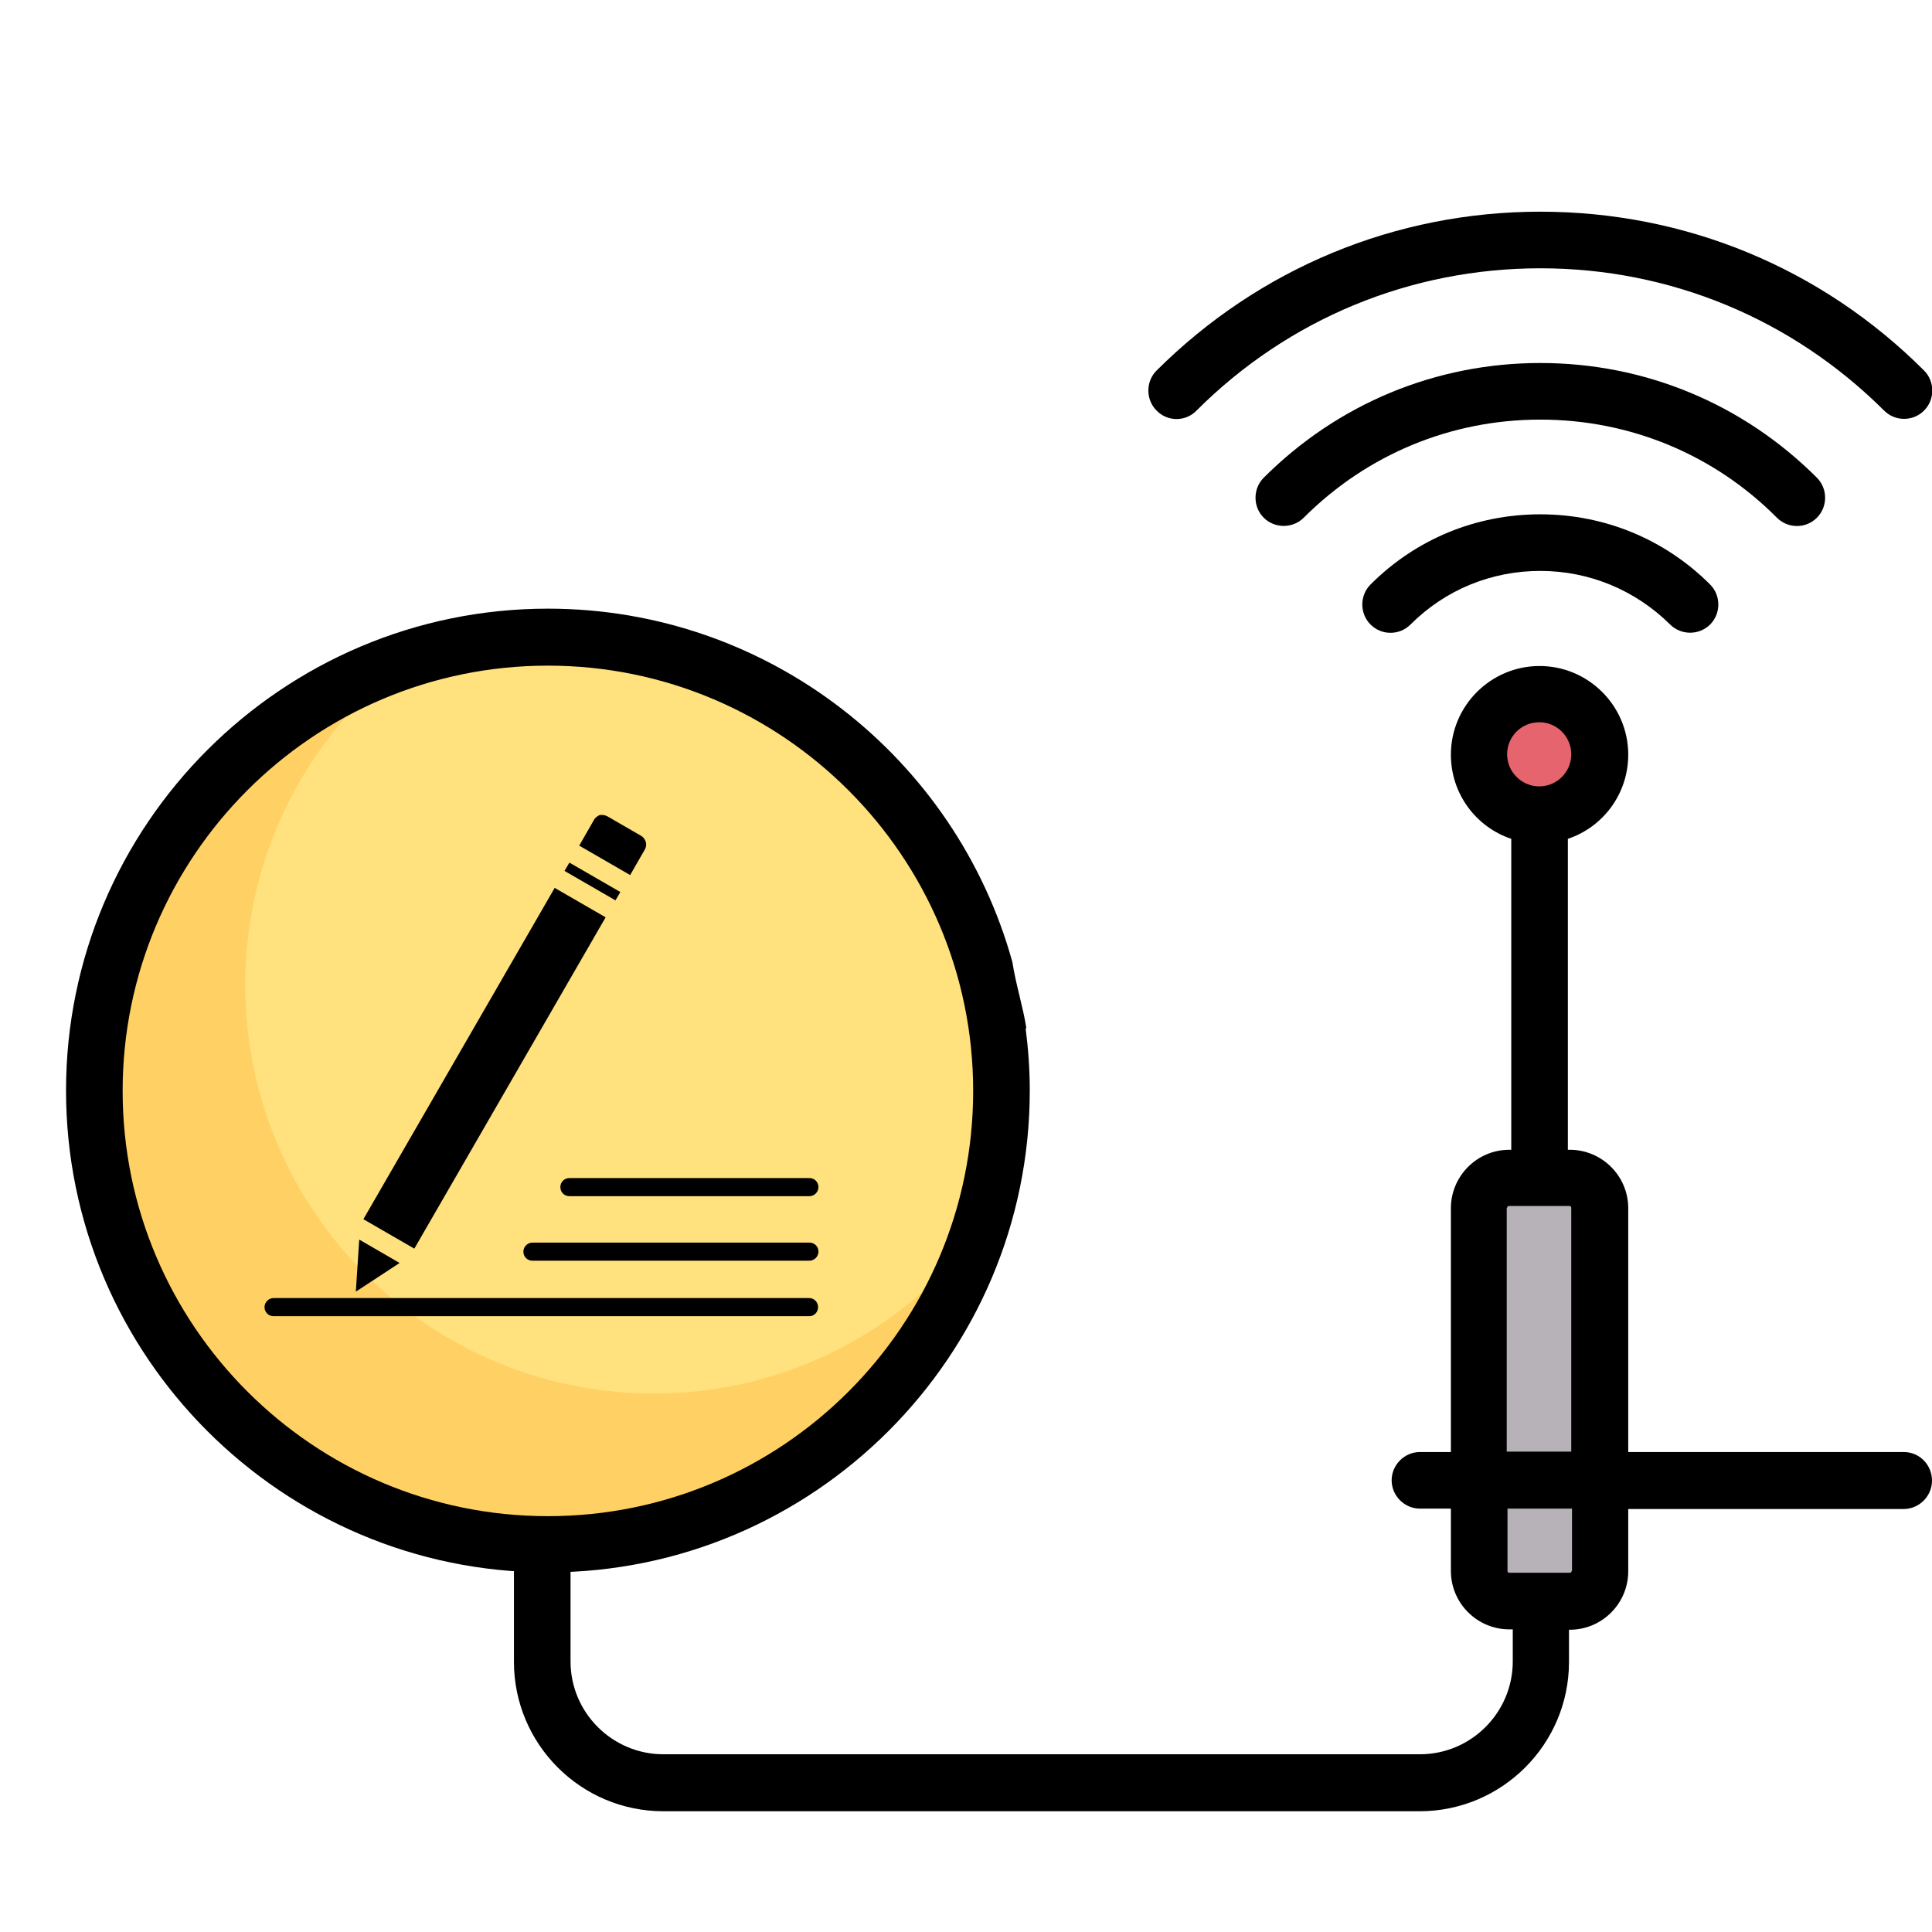 <?xml version="1.0" encoding="utf-8"?>
<!-- Generator: Adobe Illustrator 22.0.1, SVG Export Plug-In . SVG Version: 6.00 Build 0)  -->
<svg version="1.1" id="Capa_1" xmlns="http://www.w3.org/2000/svg" xmlns:xlink="http://www.w3.org/1999/xlink" x="0px" y="0px"
	 viewBox="0 0 512 512" style="enable-background:new 0 0 512 512;" xml:space="preserve">
<style type="text/css">
	.st0{fill:#B7B2B8;}
	.st1{fill:#E6646E;}
	.st2{fill:#FFE17D;}
	.st3{fill:#FFD164;}
</style>
<path class="st0" d="M416.1,312h-16c-4.4,0-8,3.6-8,8v72v24c0,4.4,3.6,8,8,8h16c4.4,0,8-3.6,8-8v-96
	C424.1,315.6,420.6,312,416.1,312z"/>
<circle class="st1" cx="408.1" cy="200" r="16"/>
<path d="M504.5,384.8h-73v-64.6c0-8.6-7-15.5-15.5-15.5h-0.5v-82.4c9.3-3.1,16-11.9,16-22.3c0-13-10.6-23.5-23.5-23.5
	c-13,0-23.5,10.6-23.5,23.5c0,10.4,6.7,19.2,16,22.3v82.4H400c-8.6,0-15.5,7-15.5,15.5v64.6h-8.2c-4.1,0-7.5,3.4-7.5,7.5
	s3.4,7.5,7.5,7.5h8.2v16.5c0,8.6,7,15.5,15.5,15.5h0.9v8.5c0,13.5-11,24.6-24.6,24.6H175.8c-13.5,0-24.6-11-24.6-24.6V401
	c-5-0.3-10-0.2-15-0.1v39.5c0,21.8,17.7,39.6,39.6,39.6h200.4c21.8,0,39.6-17.7,39.6-39.6v-8.5h0.2c8.6,0,15.5-7,15.5-15.5v-16.5h73
	c4.1,0,7.5-3.4,7.5-7.5C512,388.1,508.6,384.8,504.5,384.8z M399.4,199.9c0-4.7,3.8-8.5,8.5-8.5s8.5,3.8,8.5,8.5s-3.8,8.5-8.5,8.5
	C403.3,208.4,399.4,204.6,399.4,199.9z M399.4,320.1c0-0.3,0.2-0.5,0.5-0.5h16c0.3,0,0.5,0.2,0.5,0.5v64.6h-17.1v-64.6H399.4z
	 M416.5,416.3c0,0.3-0.2,0.5-0.5,0.5h-16c-0.3,0-0.5-0.2-0.5-0.5v-16.5h17.1v16.5H416.5z"/>
<path d="M363.2,154.9c-2.9,2.9-2.9,7.7,0,10.6c1.5,1.5,3.4,2.2,5.3,2.2s3.8-0.7,5.3-2.2c9.2-9.2,21.4-14.2,34.4-14.2
	s25.2,5.1,34.4,14.2c2.9,2.9,7.7,2.9,10.6,0s2.9-7.7,0-10.6c-12-12-28-18.6-45-18.6C391.1,136.3,375.2,142.9,363.2,154.9z"/>
<path d="M476.2,139.4c1.9,0,3.8-0.7,5.3-2.2c2.9-2.9,2.9-7.7,0-10.6c-19.6-19.6-45.6-30.4-73.3-30.4s-53.7,10.8-73.3,30.4
	c-2.9,2.9-2.9,7.7,0,10.6s7.7,2.9,10.6,0c16.8-16.8,39-26,62.7-26s46,9.2,62.7,26C472.3,138.6,474.2,139.4,476.2,139.4z"/>
<path d="M317.1,108.8c24.3-24.3,56.7-37.7,91.1-37.7s66.7,13.4,91.1,37.7c1.5,1.5,3.4,2.2,5.3,2.2s3.8-0.7,5.3-2.2
	c2.9-2.9,2.9-7.7,0-10.6C482.7,71,446.6,56.1,408.2,56.1s-74.5,15-101.7,42.1c-2.9,2.9-2.9,7.7,0,10.6
	C309.4,111.8,314.2,111.8,317.1,108.8z"/>
<circle class="st2" cx="142.3" cy="292" r="120.2"/>
<path class="st3" d="M173.3,369.3C113.5,369.3,65,320.8,65,261c0-35.3,17-66.6,43.1-86.3C59.9,190.3,25,235.6,25,289.1
	c0,66.4,53.8,120.2,120.2,120.2c53.5,0,98.8-34.9,114.4-83.2C239.8,352.3,208.6,369.3,173.3,369.3z"/>
<path d="M272,272.5c-0.9-5.8-2.8-11.6-3.7-17.5c-14.9-54-64.5-93.7-123.1-93.7c-70.4,0-127.7,57.3-127.7,127.7
	s57.3,127.7,127.7,127.7S272.9,359.4,272.9,289c0-5.6-0.4-11.1-1.1-16.5H272z M145.2,401.8c-62.2,0-112.7-50.6-112.7-112.7
	S83,176.4,145.2,176.4S257.9,227,257.9,289.1C257.9,351.3,207.4,401.8,145.2,401.8z"/>
<path d="M94.3,342.3l11.6-7.6l-10.7-6.2L94.3,342.3z"/>
<path d="M157.4,217.3l-3.9,6.8l13.5,7.8l3.9-6.8c0.7-1.2,0.3-2.8-1-3.6l-9-5.2c-0.6-0.3-1.3-0.4-2-0.3
	C158.3,216.3,157.7,216.7,157.4,217.3z"/>
<path d="M96.3,323.1l50.7-87.8l13.5,7.8l-50.7,87.8L96.3,323.1z"/>
<path d="M149.6,230.8l1.3-2.2l13.5,7.8l-1.3,2.2L149.6,230.8z"/>
<path d="M214.5,348.8H72.5c-1.4,0-2.4-1.1-2.4-2.4s1.1-2.4,2.4-2.4h141.9c1.4,0,2.4,1.1,2.4,2.4S215.8,348.8,214.5,348.8z"/>
<path d="M214.5,334.1h-73.4c-1.4,0-2.4-1.1-2.4-2.4s1.1-2.4,2.4-2.4h73.4c1.4,0,2.4,1.1,2.4,2.4S215.8,334.1,214.5,334.1z"/>
<path d="M214.5,317h-63.6c-1.4,0-2.4-1.1-2.4-2.4c0-1.4,1.1-2.4,2.4-2.4h63.6c1.4,0,2.4,1.1,2.4,2.4
	C216.9,315.9,215.8,317,214.5,317z"/>
</svg>
